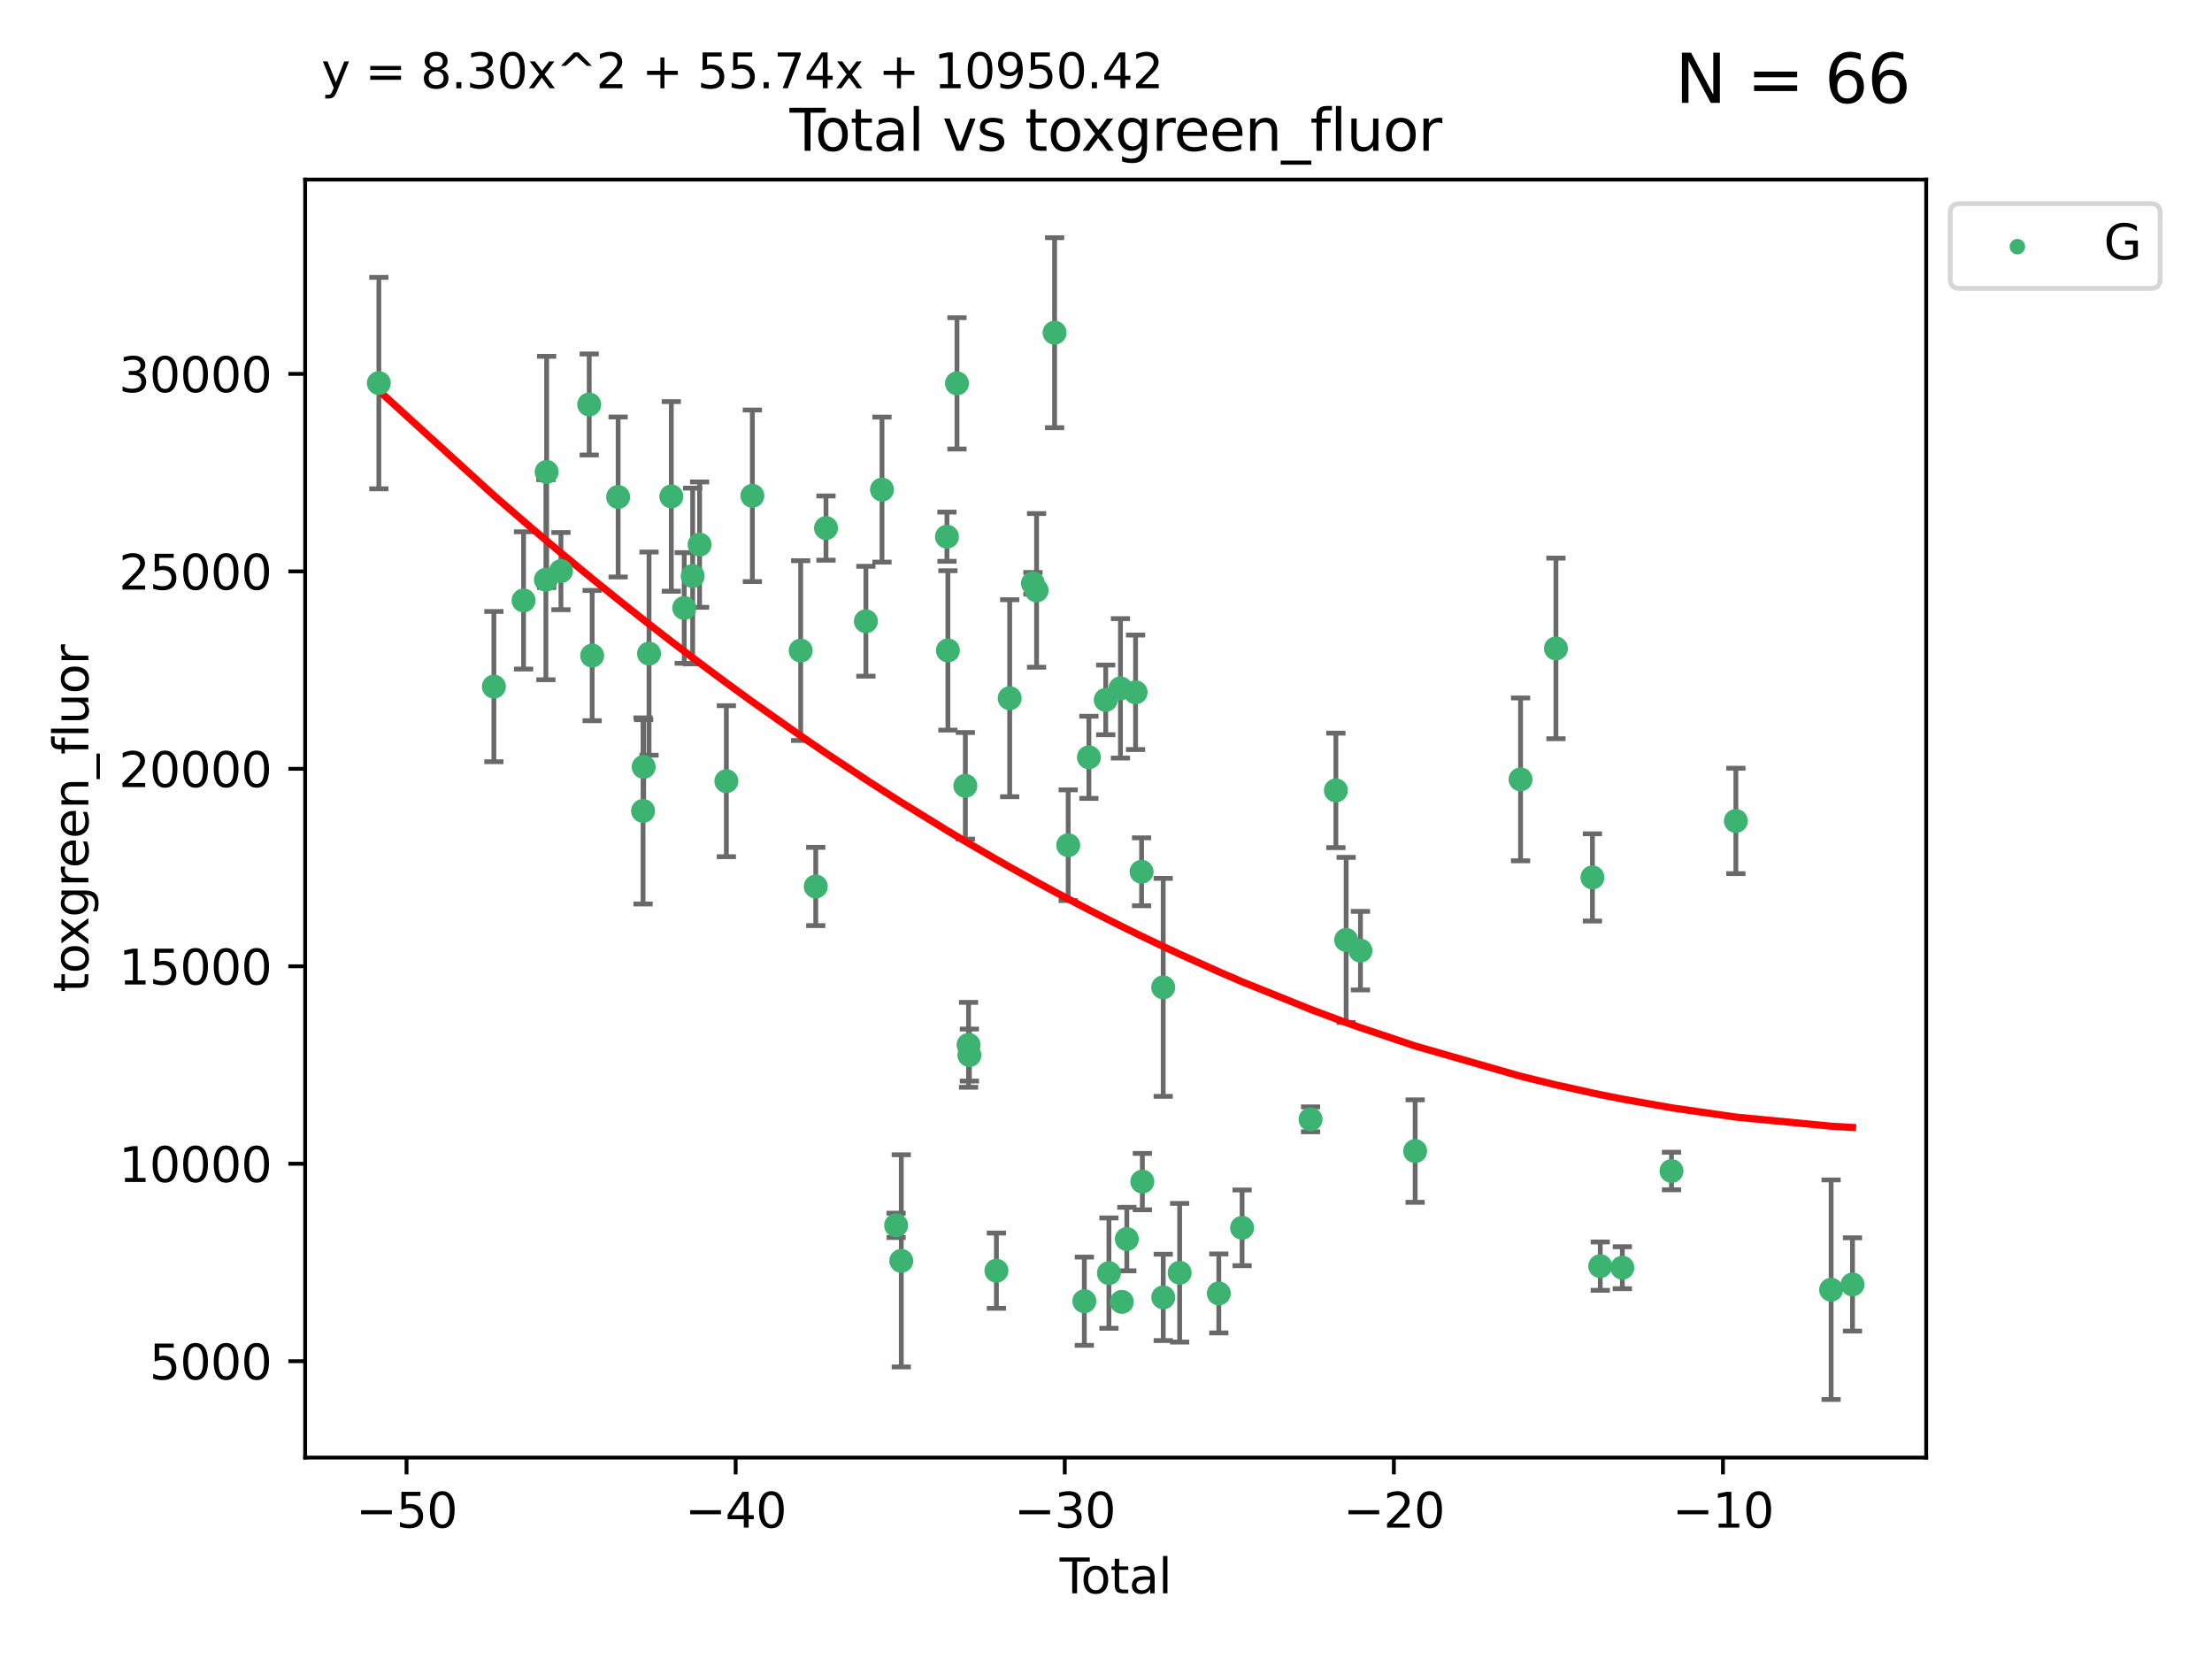 <?xml version="1.0" encoding="utf-8" standalone="no"?>
<!DOCTYPE svg PUBLIC "-//W3C//DTD SVG 1.1//EN"
  "http://www.w3.org/Graphics/SVG/1.1/DTD/svg11.dtd">
<svg xmlns:xlink="http://www.w3.org/1999/xlink" width="460.8pt" height="345.6pt" viewBox="0 0 460.8 345.6" xmlns="http://www.w3.org/2000/svg" version="1.1">
 <defs>
  <style type="text/css">*{stroke-linejoin: round; stroke-linecap: butt}</style>
 </defs>
 <g id="figure_1">
  <g id="patch_1">
   <path d="M 0 345.6 
L 460.8 345.6 
L 460.8 0 
L 0 0 
z
" style="fill: #ffffff"/>
  </g>
  <g id="axes_1">
   <g id="patch_2">
    <path d="M 63.571 303.64 
L 401.26 303.64 
L 401.26 37.411 
L 63.571 37.411 
z
" style="fill: #ffffff"/>
   </g>
   <g id="PathCollection_1">
    <defs>
     <path id="mdf7392c523" d="M 0 1.118 
C 0.297 1.118 0.581 1 0.791 0.791 
C 1 0.581 1.118 0.297 1.118 0 
C 1.118 -0.297 1 -0.581 0.791 -0.791 
C 0.581 -1 0.297 -1.118 0 -1.118 
C -0.297 -1.118 -0.581 -1 -0.791 -0.791 
C -1 -0.581 -1.118 -0.297 -1.118 0 
C -1.118 0.297 -1 0.581 -0.791 0.791 
C -0.581 1 -0.297 1.118 0 1.118 
z
" style="stroke: #3cb371"/>
    </defs>
    <g clip-path="url(#ped80995a66)">
     <use xlink:href="#mdf7392c523" x="78.921" y="79.805" style="fill: #3cb371; stroke: #3cb371"/>
     <use xlink:href="#mdf7392c523" x="102.885" y="143.032" style="fill: #3cb371; stroke: #3cb371"/>
     <use xlink:href="#mdf7392c523" x="109.069" y="125.08" style="fill: #3cb371; stroke: #3cb371"/>
     <use xlink:href="#mdf7392c523" x="113.72" y="120.767" style="fill: #3cb371; stroke: #3cb371"/>
     <use xlink:href="#mdf7392c523" x="113.877" y="98.308" style="fill: #3cb371; stroke: #3cb371"/>
     <use xlink:href="#mdf7392c523" x="116.857" y="118.969" style="fill: #3cb371; stroke: #3cb371"/>
     <use xlink:href="#mdf7392c523" x="122.744" y="84.262" style="fill: #3cb371; stroke: #3cb371"/>
     <use xlink:href="#mdf7392c523" x="123.358" y="136.57" style="fill: #3cb371; stroke: #3cb371"/>
     <use xlink:href="#mdf7392c523" x="128.77" y="103.531" style="fill: #3cb371; stroke: #3cb371"/>
     <use xlink:href="#mdf7392c523" x="133.962" y="168.926" style="fill: #3cb371; stroke: #3cb371"/>
     <use xlink:href="#mdf7392c523" x="134.089" y="159.762" style="fill: #3cb371; stroke: #3cb371"/>
     <use xlink:href="#mdf7392c523" x="135.207" y="136.157" style="fill: #3cb371; stroke: #3cb371"/>
     <use xlink:href="#mdf7392c523" x="139.85" y="103.412" style="fill: #3cb371; stroke: #3cb371"/>
     <use xlink:href="#mdf7392c523" x="142.537" y="126.648" style="fill: #3cb371; stroke: #3cb371"/>
     <use xlink:href="#mdf7392c523" x="144.296" y="119.992" style="fill: #3cb371; stroke: #3cb371"/>
     <use xlink:href="#mdf7392c523" x="145.738" y="113.457" style="fill: #3cb371; stroke: #3cb371"/>
     <use xlink:href="#mdf7392c523" x="151.315" y="162.736" style="fill: #3cb371; stroke: #3cb371"/>
     <use xlink:href="#mdf7392c523" x="156.73" y="103.283" style="fill: #3cb371; stroke: #3cb371"/>
     <use xlink:href="#mdf7392c523" x="166.795" y="135.526" style="fill: #3cb371; stroke: #3cb371"/>
     <use xlink:href="#mdf7392c523" x="169.937" y="184.671" style="fill: #3cb371; stroke: #3cb371"/>
     <use xlink:href="#mdf7392c523" x="172.07" y="110.008" style="fill: #3cb371; stroke: #3cb371"/>
     <use xlink:href="#mdf7392c523" x="180.381" y="129.417" style="fill: #3cb371; stroke: #3cb371"/>
     <use xlink:href="#mdf7392c523" x="183.735" y="101.992" style="fill: #3cb371; stroke: #3cb371"/>
     <use xlink:href="#mdf7392c523" x="186.675" y="255.258" style="fill: #3cb371; stroke: #3cb371"/>
     <use xlink:href="#mdf7392c523" x="187.753" y="262.657" style="fill: #3cb371; stroke: #3cb371"/>
     <use xlink:href="#mdf7392c523" x="197.268" y="111.804" style="fill: #3cb371; stroke: #3cb371"/>
     <use xlink:href="#mdf7392c523" x="197.466" y="135.494" style="fill: #3cb371; stroke: #3cb371"/>
     <use xlink:href="#mdf7392c523" x="199.357" y="79.856" style="fill: #3cb371; stroke: #3cb371"/>
     <use xlink:href="#mdf7392c523" x="201.101" y="163.701" style="fill: #3cb371; stroke: #3cb371"/>
     <use xlink:href="#mdf7392c523" x="201.768" y="217.66" style="fill: #3cb371; stroke: #3cb371"/>
     <use xlink:href="#mdf7392c523" x="201.94" y="219.788" style="fill: #3cb371; stroke: #3cb371"/>
     <use xlink:href="#mdf7392c523" x="207.568" y="264.706" style="fill: #3cb371; stroke: #3cb371"/>
     <use xlink:href="#mdf7392c523" x="210.335" y="145.454" style="fill: #3cb371; stroke: #3cb371"/>
     <use xlink:href="#mdf7392c523" x="215.183" y="121.513" style="fill: #3cb371; stroke: #3cb371"/>
     <use xlink:href="#mdf7392c523" x="215.938" y="122.99" style="fill: #3cb371; stroke: #3cb371"/>
     <use xlink:href="#mdf7392c523" x="219.693" y="69.307" style="fill: #3cb371; stroke: #3cb371"/>
     <use xlink:href="#mdf7392c523" x="222.525" y="176.072" style="fill: #3cb371; stroke: #3cb371"/>
     <use xlink:href="#mdf7392c523" x="225.889" y="271.066" style="fill: #3cb371; stroke: #3cb371"/>
     <use xlink:href="#mdf7392c523" x="226.838" y="157.761" style="fill: #3cb371; stroke: #3cb371"/>
     <use xlink:href="#mdf7392c523" x="230.343" y="145.801" style="fill: #3cb371; stroke: #3cb371"/>
     <use xlink:href="#mdf7392c523" x="231.01" y="265.213" style="fill: #3cb371; stroke: #3cb371"/>
     <use xlink:href="#mdf7392c523" x="233.412" y="143.4" style="fill: #3cb371; stroke: #3cb371"/>
     <use xlink:href="#mdf7392c523" x="233.692" y="271.2" style="fill: #3cb371; stroke: #3cb371"/>
     <use xlink:href="#mdf7392c523" x="234.739" y="258.117" style="fill: #3cb371; stroke: #3cb371"/>
     <use xlink:href="#mdf7392c523" x="236.561" y="144.217" style="fill: #3cb371; stroke: #3cb371"/>
     <use xlink:href="#mdf7392c523" x="237.813" y="181.606" style="fill: #3cb371; stroke: #3cb371"/>
     <use xlink:href="#mdf7392c523" x="237.972" y="246.146" style="fill: #3cb371; stroke: #3cb371"/>
     <use xlink:href="#mdf7392c523" x="242.317" y="205.687" style="fill: #3cb371; stroke: #3cb371"/>
     <use xlink:href="#mdf7392c523" x="242.327" y="270.27" style="fill: #3cb371; stroke: #3cb371"/>
     <use xlink:href="#mdf7392c523" x="245.743" y="265.137" style="fill: #3cb371; stroke: #3cb371"/>
     <use xlink:href="#mdf7392c523" x="253.901" y="269.444" style="fill: #3cb371; stroke: #3cb371"/>
     <use xlink:href="#mdf7392c523" x="258.75" y="255.776" style="fill: #3cb371; stroke: #3cb371"/>
     <use xlink:href="#mdf7392c523" x="273.016" y="233.178" style="fill: #3cb371; stroke: #3cb371"/>
     <use xlink:href="#mdf7392c523" x="278.29" y="164.653" style="fill: #3cb371; stroke: #3cb371"/>
     <use xlink:href="#mdf7392c523" x="280.428" y="195.808" style="fill: #3cb371; stroke: #3cb371"/>
     <use xlink:href="#mdf7392c523" x="283.409" y="198.037" style="fill: #3cb371; stroke: #3cb371"/>
     <use xlink:href="#mdf7392c523" x="294.803" y="239.791" style="fill: #3cb371; stroke: #3cb371"/>
     <use xlink:href="#mdf7392c523" x="316.761" y="162.358" style="fill: #3cb371; stroke: #3cb371"/>
     <use xlink:href="#mdf7392c523" x="324.129" y="135.079" style="fill: #3cb371; stroke: #3cb371"/>
     <use xlink:href="#mdf7392c523" x="331.732" y="182.779" style="fill: #3cb371; stroke: #3cb371"/>
     <use xlink:href="#mdf7392c523" x="333.361" y="263.762" style="fill: #3cb371; stroke: #3cb371"/>
     <use xlink:href="#mdf7392c523" x="337.966" y="264.091" style="fill: #3cb371; stroke: #3cb371"/>
     <use xlink:href="#mdf7392c523" x="348.204" y="243.94" style="fill: #3cb371; stroke: #3cb371"/>
     <use xlink:href="#mdf7392c523" x="361.613" y="171.015" style="fill: #3cb371; stroke: #3cb371"/>
     <use xlink:href="#mdf7392c523" x="381.453" y="268.671" style="fill: #3cb371; stroke: #3cb371"/>
     <use xlink:href="#mdf7392c523" x="385.911" y="267.575" style="fill: #3cb371; stroke: #3cb371"/>
    </g>
   </g>
   <g id="matplotlib.axis_1">
    <g id="xtick_1">
     <g id="line2d_1">
      <defs>
       <path id="mea039abd98" d="M 0 0 
L 0 3.5 
" style="stroke: #000000; stroke-width: 0.8"/>
      </defs>
      <g>
       <use xlink:href="#mea039abd98" x="84.691" y="303.64" style="stroke: #000000; stroke-width: 0.8"/>
      </g>
     </g>
     <g id="text_1">
      <!-- −50 -->
      <g transform="translate(74.138 318.238)scale(0.1 -0.1)">
       <defs>
        <path id="DejaVuSans-2212" d="M 678 2272 
L 4684 2272 
L 4684 1741 
L 678 1741 
L 678 2272 
z
" transform="scale(0.016)"/>
        <path id="DejaVuSans-35" d="M 691 4666 
L 3169 4666 
L 3169 4134 
L 1269 4134 
L 1269 2991 
Q 1406 3038 1543 3061 
Q 1681 3084 1819 3084 
Q 2600 3084 3056 2656 
Q 3513 2228 3513 1497 
Q 3513 744 3044 326 
Q 2575 -91 1722 -91 
Q 1428 -91 1123 -41 
Q 819 9 494 109 
L 494 744 
Q 775 591 1075 516 
Q 1375 441 1709 441 
Q 2250 441 2565 725 
Q 2881 1009 2881 1497 
Q 2881 1984 2565 2268 
Q 2250 2553 1709 2553 
Q 1456 2553 1204 2497 
Q 953 2441 691 2322 
L 691 4666 
z
" transform="scale(0.016)"/>
        <path id="DejaVuSans-30" d="M 2034 4250 
Q 1547 4250 1301 3770 
Q 1056 3291 1056 2328 
Q 1056 1369 1301 889 
Q 1547 409 2034 409 
Q 2525 409 2770 889 
Q 3016 1369 3016 2328 
Q 3016 3291 2770 3770 
Q 2525 4250 2034 4250 
z
M 2034 4750 
Q 2819 4750 3233 4129 
Q 3647 3509 3647 2328 
Q 3647 1150 3233 529 
Q 2819 -91 2034 -91 
Q 1250 -91 836 529 
Q 422 1150 422 2328 
Q 422 3509 836 4129 
Q 1250 4750 2034 4750 
z
" transform="scale(0.016)"/>
       </defs>
       <use xlink:href="#DejaVuSans-2212"/>
       <use xlink:href="#DejaVuSans-35" x="83.789"/>
       <use xlink:href="#DejaVuSans-30" x="147.412"/>
      </g>
     </g>
    </g>
    <g id="xtick_2">
     <g id="line2d_2">
      <g>
       <use xlink:href="#mea039abd98" x="153.249" y="303.64" style="stroke: #000000; stroke-width: 0.8"/>
      </g>
     </g>
     <g id="text_2">
      <!-- −40 -->
      <g transform="translate(142.697 318.238)scale(0.1 -0.1)">
       <defs>
        <path id="DejaVuSans-34" d="M 2419 4116 
L 825 1625 
L 2419 1625 
L 2419 4116 
z
M 2253 4666 
L 3047 4666 
L 3047 1625 
L 3713 1625 
L 3713 1100 
L 3047 1100 
L 3047 0 
L 2419 0 
L 2419 1100 
L 313 1100 
L 313 1709 
L 2253 4666 
z
" transform="scale(0.016)"/>
       </defs>
       <use xlink:href="#DejaVuSans-2212"/>
       <use xlink:href="#DejaVuSans-34" x="83.789"/>
       <use xlink:href="#DejaVuSans-30" x="147.412"/>
      </g>
     </g>
    </g>
    <g id="xtick_3">
     <g id="line2d_3">
      <g>
       <use xlink:href="#mea039abd98" x="221.808" y="303.64" style="stroke: #000000; stroke-width: 0.8"/>
      </g>
     </g>
     <g id="text_3">
      <!-- −30 -->
      <g transform="translate(211.256 318.238)scale(0.1 -0.1)">
       <defs>
        <path id="DejaVuSans-33" d="M 2597 2516 
Q 3050 2419 3304 2112 
Q 3559 1806 3559 1356 
Q 3559 666 3084 287 
Q 2609 -91 1734 -91 
Q 1441 -91 1130 -33 
Q 819 25 488 141 
L 488 750 
Q 750 597 1062 519 
Q 1375 441 1716 441 
Q 2309 441 2620 675 
Q 2931 909 2931 1356 
Q 2931 1769 2642 2001 
Q 2353 2234 1838 2234 
L 1294 2234 
L 1294 2753 
L 1863 2753 
Q 2328 2753 2575 2939 
Q 2822 3125 2822 3475 
Q 2822 3834 2567 4026 
Q 2313 4219 1838 4219 
Q 1578 4219 1281 4162 
Q 984 4106 628 3988 
L 628 4550 
Q 988 4650 1302 4700 
Q 1616 4750 1894 4750 
Q 2613 4750 3031 4423 
Q 3450 4097 3450 3541 
Q 3450 3153 3228 2886 
Q 3006 2619 2597 2516 
z
" transform="scale(0.016)"/>
       </defs>
       <use xlink:href="#DejaVuSans-2212"/>
       <use xlink:href="#DejaVuSans-33" x="83.789"/>
       <use xlink:href="#DejaVuSans-30" x="147.412"/>
      </g>
     </g>
    </g>
    <g id="xtick_4">
     <g id="line2d_4">
      <g>
       <use xlink:href="#mea039abd98" x="290.367" y="303.64" style="stroke: #000000; stroke-width: 0.8"/>
      </g>
     </g>
     <g id="text_4">
      <!-- −20 -->
      <g transform="translate(279.815 318.238)scale(0.1 -0.1)">
       <defs>
        <path id="DejaVuSans-32" d="M 1228 531 
L 3431 531 
L 3431 0 
L 469 0 
L 469 531 
Q 828 903 1448 1529 
Q 2069 2156 2228 2338 
Q 2531 2678 2651 2914 
Q 2772 3150 2772 3378 
Q 2772 3750 2511 3984 
Q 2250 4219 1831 4219 
Q 1534 4219 1204 4116 
Q 875 4013 500 3803 
L 500 4441 
Q 881 4594 1212 4672 
Q 1544 4750 1819 4750 
Q 2544 4750 2975 4387 
Q 3406 4025 3406 3419 
Q 3406 3131 3298 2873 
Q 3191 2616 2906 2266 
Q 2828 2175 2409 1742 
Q 1991 1309 1228 531 
z
" transform="scale(0.016)"/>
       </defs>
       <use xlink:href="#DejaVuSans-2212"/>
       <use xlink:href="#DejaVuSans-32" x="83.789"/>
       <use xlink:href="#DejaVuSans-30" x="147.412"/>
      </g>
     </g>
    </g>
    <g id="xtick_5">
     <g id="line2d_5">
      <g>
       <use xlink:href="#mea039abd98" x="358.926" y="303.64" style="stroke: #000000; stroke-width: 0.8"/>
      </g>
     </g>
     <g id="text_5">
      <!-- −10 -->
      <g transform="translate(348.373 318.238)scale(0.1 -0.1)">
       <defs>
        <path id="DejaVuSans-31" d="M 794 531 
L 1825 531 
L 1825 4091 
L 703 3866 
L 703 4441 
L 1819 4666 
L 2450 4666 
L 2450 531 
L 3481 531 
L 3481 0 
L 794 0 
L 794 531 
z
" transform="scale(0.016)"/>
       </defs>
       <use xlink:href="#DejaVuSans-2212"/>
       <use xlink:href="#DejaVuSans-31" x="83.789"/>
       <use xlink:href="#DejaVuSans-30" x="147.412"/>
      </g>
     </g>
    </g>
    <g id="text_6">
     <!-- Total -->
     <g transform="translate(220.739 331.917)scale(0.1 -0.1)">
      <defs>
       <path id="DejaVuSans-54" d="M -19 4666 
L 3928 4666 
L 3928 4134 
L 2272 4134 
L 2272 0 
L 1638 0 
L 1638 4134 
L -19 4134 
L -19 4666 
z
" transform="scale(0.016)"/>
       <path id="DejaVuSans-6f" d="M 1959 3097 
Q 1497 3097 1228 2736 
Q 959 2375 959 1747 
Q 959 1119 1226 758 
Q 1494 397 1959 397 
Q 2419 397 2687 759 
Q 2956 1122 2956 1747 
Q 2956 2369 2687 2733 
Q 2419 3097 1959 3097 
z
M 1959 3584 
Q 2709 3584 3137 3096 
Q 3566 2609 3566 1747 
Q 3566 888 3137 398 
Q 2709 -91 1959 -91 
Q 1206 -91 779 398 
Q 353 888 353 1747 
Q 353 2609 779 3096 
Q 1206 3584 1959 3584 
z
" transform="scale(0.016)"/>
       <path id="DejaVuSans-74" d="M 1172 4494 
L 1172 3500 
L 2356 3500 
L 2356 3053 
L 1172 3053 
L 1172 1153 
Q 1172 725 1289 603 
Q 1406 481 1766 481 
L 2356 481 
L 2356 0 
L 1766 0 
Q 1100 0 847 248 
Q 594 497 594 1153 
L 594 3053 
L 172 3053 
L 172 3500 
L 594 3500 
L 594 4494 
L 1172 4494 
z
" transform="scale(0.016)"/>
       <path id="DejaVuSans-61" d="M 2194 1759 
Q 1497 1759 1228 1600 
Q 959 1441 959 1056 
Q 959 750 1161 570 
Q 1363 391 1709 391 
Q 2188 391 2477 730 
Q 2766 1069 2766 1631 
L 2766 1759 
L 2194 1759 
z
M 3341 1997 
L 3341 0 
L 2766 0 
L 2766 531 
Q 2569 213 2275 61 
Q 1981 -91 1556 -91 
Q 1019 -91 701 211 
Q 384 513 384 1019 
Q 384 1609 779 1909 
Q 1175 2209 1959 2209 
L 2766 2209 
L 2766 2266 
Q 2766 2663 2505 2880 
Q 2244 3097 1772 3097 
Q 1472 3097 1187 3025 
Q 903 2953 641 2809 
L 641 3341 
Q 956 3463 1253 3523 
Q 1550 3584 1831 3584 
Q 2591 3584 2966 3190 
Q 3341 2797 3341 1997 
z
" transform="scale(0.016)"/>
       <path id="DejaVuSans-6c" d="M 603 4863 
L 1178 4863 
L 1178 0 
L 603 0 
L 603 4863 
z
" transform="scale(0.016)"/>
      </defs>
      <use xlink:href="#DejaVuSans-54"/>
      <use xlink:href="#DejaVuSans-6f" x="44.084"/>
      <use xlink:href="#DejaVuSans-74" x="105.266"/>
      <use xlink:href="#DejaVuSans-61" x="144.475"/>
      <use xlink:href="#DejaVuSans-6c" x="205.754"/>
     </g>
    </g>
   </g>
   <g id="matplotlib.axis_2">
    <g id="ytick_1">
     <g id="line2d_6">
      <defs>
       <path id="mccd8b55ee5" d="M 0 0 
L -3.5 0 
" style="stroke: #000000; stroke-width: 0.8"/>
      </defs>
      <g>
       <use xlink:href="#mccd8b55ee5" x="63.571" y="283.564" style="stroke: #000000; stroke-width: 0.8"/>
      </g>
     </g>
     <g id="text_7">
      <!-- 5000 -->
      <g transform="translate(31.121 287.363)scale(0.1 -0.1)">
       <use xlink:href="#DejaVuSans-35"/>
       <use xlink:href="#DejaVuSans-30" x="63.623"/>
       <use xlink:href="#DejaVuSans-30" x="127.246"/>
       <use xlink:href="#DejaVuSans-30" x="190.869"/>
      </g>
     </g>
    </g>
    <g id="ytick_2">
     <g id="line2d_7">
      <g>
       <use xlink:href="#mccd8b55ee5" x="63.571" y="242.429" style="stroke: #000000; stroke-width: 0.8"/>
      </g>
     </g>
     <g id="text_8">
      <!-- 10000 -->
      <g transform="translate(24.759 246.228)scale(0.1 -0.1)">
       <use xlink:href="#DejaVuSans-31"/>
       <use xlink:href="#DejaVuSans-30" x="63.623"/>
       <use xlink:href="#DejaVuSans-30" x="127.246"/>
       <use xlink:href="#DejaVuSans-30" x="190.869"/>
       <use xlink:href="#DejaVuSans-30" x="254.492"/>
      </g>
     </g>
    </g>
    <g id="ytick_3">
     <g id="line2d_8">
      <g>
       <use xlink:href="#mccd8b55ee5" x="63.571" y="201.293" style="stroke: #000000; stroke-width: 0.8"/>
      </g>
     </g>
     <g id="text_9">
      <!-- 15000 -->
      <g transform="translate(24.759 205.093)scale(0.1 -0.1)">
       <use xlink:href="#DejaVuSans-31"/>
       <use xlink:href="#DejaVuSans-35" x="63.623"/>
       <use xlink:href="#DejaVuSans-30" x="127.246"/>
       <use xlink:href="#DejaVuSans-30" x="190.869"/>
       <use xlink:href="#DejaVuSans-30" x="254.492"/>
      </g>
     </g>
    </g>
    <g id="ytick_4">
     <g id="line2d_9">
      <g>
       <use xlink:href="#mccd8b55ee5" x="63.571" y="160.158" style="stroke: #000000; stroke-width: 0.8"/>
      </g>
     </g>
     <g id="text_10">
      <!-- 20000 -->
      <g transform="translate(24.759 163.957)scale(0.1 -0.1)">
       <use xlink:href="#DejaVuSans-32"/>
       <use xlink:href="#DejaVuSans-30" x="63.623"/>
       <use xlink:href="#DejaVuSans-30" x="127.246"/>
       <use xlink:href="#DejaVuSans-30" x="190.869"/>
       <use xlink:href="#DejaVuSans-30" x="254.492"/>
      </g>
     </g>
    </g>
    <g id="ytick_5">
     <g id="line2d_10">
      <g>
       <use xlink:href="#mccd8b55ee5" x="63.571" y="119.023" style="stroke: #000000; stroke-width: 0.8"/>
      </g>
     </g>
     <g id="text_11">
      <!-- 25000 -->
      <g transform="translate(24.759 122.822)scale(0.1 -0.1)">
       <use xlink:href="#DejaVuSans-32"/>
       <use xlink:href="#DejaVuSans-35" x="63.623"/>
       <use xlink:href="#DejaVuSans-30" x="127.246"/>
       <use xlink:href="#DejaVuSans-30" x="190.869"/>
       <use xlink:href="#DejaVuSans-30" x="254.492"/>
      </g>
     </g>
    </g>
    <g id="ytick_6">
     <g id="line2d_11">
      <g>
       <use xlink:href="#mccd8b55ee5" x="63.571" y="77.887" style="stroke: #000000; stroke-width: 0.8"/>
      </g>
     </g>
     <g id="text_12">
      <!-- 30000 -->
      <g transform="translate(24.759 81.687)scale(0.1 -0.1)">
       <use xlink:href="#DejaVuSans-33"/>
       <use xlink:href="#DejaVuSans-30" x="63.623"/>
       <use xlink:href="#DejaVuSans-30" x="127.246"/>
       <use xlink:href="#DejaVuSans-30" x="190.869"/>
       <use xlink:href="#DejaVuSans-30" x="254.492"/>
      </g>
     </g>
    </g>
    <g id="text_13">
     <!-- toxgreen_fluor -->
     <g transform="translate(18.401 206.72)rotate(-90)scale(0.1 -0.1)">
      <defs>
       <path id="DejaVuSans-78" d="M 3513 3500 
L 2247 1797 
L 3578 0 
L 2900 0 
L 1881 1375 
L 863 0 
L 184 0 
L 1544 1831 
L 300 3500 
L 978 3500 
L 1906 2253 
L 2834 3500 
L 3513 3500 
z
" transform="scale(0.016)"/>
       <path id="DejaVuSans-67" d="M 2906 1791 
Q 2906 2416 2648 2759 
Q 2391 3103 1925 3103 
Q 1463 3103 1205 2759 
Q 947 2416 947 1791 
Q 947 1169 1205 825 
Q 1463 481 1925 481 
Q 2391 481 2648 825 
Q 2906 1169 2906 1791 
z
M 3481 434 
Q 3481 -459 3084 -895 
Q 2688 -1331 1869 -1331 
Q 1566 -1331 1297 -1286 
Q 1028 -1241 775 -1147 
L 775 -588 
Q 1028 -725 1275 -790 
Q 1522 -856 1778 -856 
Q 2344 -856 2625 -561 
Q 2906 -266 2906 331 
L 2906 616 
Q 2728 306 2450 153 
Q 2172 0 1784 0 
Q 1141 0 747 490 
Q 353 981 353 1791 
Q 353 2603 747 3093 
Q 1141 3584 1784 3584 
Q 2172 3584 2450 3431 
Q 2728 3278 2906 2969 
L 2906 3500 
L 3481 3500 
L 3481 434 
z
" transform="scale(0.016)"/>
       <path id="DejaVuSans-72" d="M 2631 2963 
Q 2534 3019 2420 3045 
Q 2306 3072 2169 3072 
Q 1681 3072 1420 2755 
Q 1159 2438 1159 1844 
L 1159 0 
L 581 0 
L 581 3500 
L 1159 3500 
L 1159 2956 
Q 1341 3275 1631 3429 
Q 1922 3584 2338 3584 
Q 2397 3584 2469 3576 
Q 2541 3569 2628 3553 
L 2631 2963 
z
" transform="scale(0.016)"/>
       <path id="DejaVuSans-65" d="M 3597 1894 
L 3597 1613 
L 953 1613 
Q 991 1019 1311 708 
Q 1631 397 2203 397 
Q 2534 397 2845 478 
Q 3156 559 3463 722 
L 3463 178 
Q 3153 47 2828 -22 
Q 2503 -91 2169 -91 
Q 1331 -91 842 396 
Q 353 884 353 1716 
Q 353 2575 817 3079 
Q 1281 3584 2069 3584 
Q 2775 3584 3186 3129 
Q 3597 2675 3597 1894 
z
M 3022 2063 
Q 3016 2534 2758 2815 
Q 2500 3097 2075 3097 
Q 1594 3097 1305 2825 
Q 1016 2553 972 2059 
L 3022 2063 
z
" transform="scale(0.016)"/>
       <path id="DejaVuSans-6e" d="M 3513 2113 
L 3513 0 
L 2938 0 
L 2938 2094 
Q 2938 2591 2744 2837 
Q 2550 3084 2163 3084 
Q 1697 3084 1428 2787 
Q 1159 2491 1159 1978 
L 1159 0 
L 581 0 
L 581 3500 
L 1159 3500 
L 1159 2956 
Q 1366 3272 1645 3428 
Q 1925 3584 2291 3584 
Q 2894 3584 3203 3211 
Q 3513 2838 3513 2113 
z
" transform="scale(0.016)"/>
       <path id="DejaVuSans-5f" d="M 3263 -1063 
L 3263 -1509 
L -63 -1509 
L -63 -1063 
L 3263 -1063 
z
" transform="scale(0.016)"/>
       <path id="DejaVuSans-66" d="M 2375 4863 
L 2375 4384 
L 1825 4384 
Q 1516 4384 1395 4259 
Q 1275 4134 1275 3809 
L 1275 3500 
L 2222 3500 
L 2222 3053 
L 1275 3053 
L 1275 0 
L 697 0 
L 697 3053 
L 147 3053 
L 147 3500 
L 697 3500 
L 697 3744 
Q 697 4328 969 4595 
Q 1241 4863 1831 4863 
L 2375 4863 
z
" transform="scale(0.016)"/>
       <path id="DejaVuSans-75" d="M 544 1381 
L 544 3500 
L 1119 3500 
L 1119 1403 
Q 1119 906 1312 657 
Q 1506 409 1894 409 
Q 2359 409 2629 706 
Q 2900 1003 2900 1516 
L 2900 3500 
L 3475 3500 
L 3475 0 
L 2900 0 
L 2900 538 
Q 2691 219 2414 64 
Q 2138 -91 1772 -91 
Q 1169 -91 856 284 
Q 544 659 544 1381 
z
M 1991 3584 
L 1991 3584 
z
" transform="scale(0.016)"/>
      </defs>
      <use xlink:href="#DejaVuSans-74"/>
      <use xlink:href="#DejaVuSans-6f" x="39.209"/>
      <use xlink:href="#DejaVuSans-78" x="97.266"/>
      <use xlink:href="#DejaVuSans-67" x="156.445"/>
      <use xlink:href="#DejaVuSans-72" x="219.922"/>
      <use xlink:href="#DejaVuSans-65" x="258.785"/>
      <use xlink:href="#DejaVuSans-65" x="320.309"/>
      <use xlink:href="#DejaVuSans-6e" x="381.832"/>
      <use xlink:href="#DejaVuSans-5f" x="445.211"/>
      <use xlink:href="#DejaVuSans-66" x="495.211"/>
      <use xlink:href="#DejaVuSans-6c" x="530.416"/>
      <use xlink:href="#DejaVuSans-75" x="558.199"/>
      <use xlink:href="#DejaVuSans-6f" x="621.578"/>
      <use xlink:href="#DejaVuSans-72" x="682.76"/>
     </g>
    </g>
   </g>
   <g id="LineCollection_1">
    <path d="M 78.921 101.829 
L 78.921 57.781 
" clip-path="url(#ped80995a66)" style="fill: none; stroke: #696969"/>
    <path d="M 102.885 158.677 
L 102.885 127.387 
" clip-path="url(#ped80995a66)" style="fill: none; stroke: #696969"/>
    <path d="M 109.069 139.378 
L 109.069 110.781 
" clip-path="url(#ped80995a66)" style="fill: none; stroke: #696969"/>
    <path d="M 113.72 141.601 
L 113.72 99.932 
" clip-path="url(#ped80995a66)" style="fill: none; stroke: #696969"/>
    <path d="M 113.877 122.389 
L 113.877 74.228 
" clip-path="url(#ped80995a66)" style="fill: none; stroke: #696969"/>
    <path d="M 116.857 127.009 
L 116.857 110.929 
" clip-path="url(#ped80995a66)" style="fill: none; stroke: #696969"/>
    <path d="M 122.744 94.783 
L 122.744 73.741 
" clip-path="url(#ped80995a66)" style="fill: none; stroke: #696969"/>
    <path d="M 123.358 150.135 
L 123.358 123.005 
" clip-path="url(#ped80995a66)" style="fill: none; stroke: #696969"/>
    <path d="M 128.77 120.192 
L 128.77 86.869 
" clip-path="url(#ped80995a66)" style="fill: none; stroke: #696969"/>
    <path d="M 133.962 188.312 
L 133.962 149.54 
" clip-path="url(#ped80995a66)" style="fill: none; stroke: #696969"/>
    <path d="M 134.089 169.592 
L 134.089 149.933 
" clip-path="url(#ped80995a66)" style="fill: none; stroke: #696969"/>
    <path d="M 135.207 157.317 
L 135.207 114.996 
" clip-path="url(#ped80995a66)" style="fill: none; stroke: #696969"/>
    <path d="M 139.85 123.161 
L 139.85 83.663 
" clip-path="url(#ped80995a66)" style="fill: none; stroke: #696969"/>
    <path d="M 142.537 138.169 
L 142.537 115.126 
" clip-path="url(#ped80995a66)" style="fill: none; stroke: #696969"/>
    <path d="M 144.296 138.292 
L 144.296 101.693 
" clip-path="url(#ped80995a66)" style="fill: none; stroke: #696969"/>
    <path d="M 145.738 126.513 
L 145.738 100.401 
" clip-path="url(#ped80995a66)" style="fill: none; stroke: #696969"/>
    <path d="M 151.315 178.463 
L 151.315 147.01 
" clip-path="url(#ped80995a66)" style="fill: none; stroke: #696969"/>
    <path d="M 156.73 121.152 
L 156.73 85.414 
" clip-path="url(#ped80995a66)" style="fill: none; stroke: #696969"/>
    <path d="M 166.795 154.253 
L 166.795 116.8 
" clip-path="url(#ped80995a66)" style="fill: none; stroke: #696969"/>
    <path d="M 169.937 192.825 
L 169.937 176.517 
" clip-path="url(#ped80995a66)" style="fill: none; stroke: #696969"/>
    <path d="M 172.07 116.699 
L 172.07 103.317 
" clip-path="url(#ped80995a66)" style="fill: none; stroke: #696969"/>
    <path d="M 180.381 140.862 
L 180.381 117.971 
" clip-path="url(#ped80995a66)" style="fill: none; stroke: #696969"/>
    <path d="M 183.735 117.096 
L 183.735 86.887 
" clip-path="url(#ped80995a66)" style="fill: none; stroke: #696969"/>
    <path d="M 186.675 257.792 
L 186.675 252.724 
" clip-path="url(#ped80995a66)" style="fill: none; stroke: #696969"/>
    <path d="M 187.753 284.758 
L 187.753 240.555 
" clip-path="url(#ped80995a66)" style="fill: none; stroke: #696969"/>
    <path d="M 197.268 116.926 
L 197.268 106.681 
" clip-path="url(#ped80995a66)" style="fill: none; stroke: #696969"/>
    <path d="M 197.466 152.096 
L 197.466 118.892 
" clip-path="url(#ped80995a66)" style="fill: none; stroke: #696969"/>
    <path d="M 199.357 93.538 
L 199.357 66.174 
" clip-path="url(#ped80995a66)" style="fill: none; stroke: #696969"/>
    <path d="M 201.101 174.802 
L 201.101 152.599 
" clip-path="url(#ped80995a66)" style="fill: none; stroke: #696969"/>
    <path d="M 201.768 226.499 
L 201.768 208.82 
" clip-path="url(#ped80995a66)" style="fill: none; stroke: #696969"/>
    <path d="M 201.94 225.205 
L 201.94 214.372 
" clip-path="url(#ped80995a66)" style="fill: none; stroke: #696969"/>
    <path d="M 207.568 272.545 
L 207.568 256.867 
" clip-path="url(#ped80995a66)" style="fill: none; stroke: #696969"/>
    <path d="M 210.335 165.974 
L 210.335 124.934 
" clip-path="url(#ped80995a66)" style="fill: none; stroke: #696969"/>
    <path d="M 215.183 123.77 
L 215.183 119.257 
" clip-path="url(#ped80995a66)" style="fill: none; stroke: #696969"/>
    <path d="M 215.938 138.996 
L 215.938 106.985 
" clip-path="url(#ped80995a66)" style="fill: none; stroke: #696969"/>
    <path d="M 219.693 89.102 
L 219.693 49.513 
" clip-path="url(#ped80995a66)" style="fill: none; stroke: #696969"/>
    <path d="M 222.525 187.602 
L 222.525 164.543 
" clip-path="url(#ped80995a66)" style="fill: none; stroke: #696969"/>
    <path d="M 225.889 280.255 
L 225.889 261.877 
" clip-path="url(#ped80995a66)" style="fill: none; stroke: #696969"/>
    <path d="M 226.838 166.317 
L 226.838 149.206 
" clip-path="url(#ped80995a66)" style="fill: none; stroke: #696969"/>
    <path d="M 230.343 153.06 
L 230.343 138.543 
" clip-path="url(#ped80995a66)" style="fill: none; stroke: #696969"/>
    <path d="M 231.01 276.705 
L 231.01 253.722 
" clip-path="url(#ped80995a66)" style="fill: none; stroke: #696969"/>
    <path d="M 233.412 157.922 
L 233.412 128.878 
" clip-path="url(#ped80995a66)" style="fill: none; stroke: #696969"/>
    <path d="M 233.692 271.899 
L 233.692 270.501 
" clip-path="url(#ped80995a66)" style="fill: none; stroke: #696969"/>
    <path d="M 234.739 264.731 
L 234.739 251.504 
" clip-path="url(#ped80995a66)" style="fill: none; stroke: #696969"/>
    <path d="M 236.561 156.142 
L 236.561 132.293 
" clip-path="url(#ped80995a66)" style="fill: none; stroke: #696969"/>
    <path d="M 237.813 188.683 
L 237.813 174.53 
" clip-path="url(#ped80995a66)" style="fill: none; stroke: #696969"/>
    <path d="M 237.972 252.019 
L 237.972 240.273 
" clip-path="url(#ped80995a66)" style="fill: none; stroke: #696969"/>
    <path d="M 242.317 228.392 
L 242.317 182.982 
" clip-path="url(#ped80995a66)" style="fill: none; stroke: #696969"/>
    <path d="M 242.327 279.266 
L 242.327 261.274 
" clip-path="url(#ped80995a66)" style="fill: none; stroke: #696969"/>
    <path d="M 245.743 279.578 
L 245.743 250.696 
" clip-path="url(#ped80995a66)" style="fill: none; stroke: #696969"/>
    <path d="M 253.901 277.67 
L 253.901 261.219 
" clip-path="url(#ped80995a66)" style="fill: none; stroke: #696969"/>
    <path d="M 258.75 263.662 
L 258.75 247.889 
" clip-path="url(#ped80995a66)" style="fill: none; stroke: #696969"/>
    <path d="M 273.016 235.78 
L 273.016 230.575 
" clip-path="url(#ped80995a66)" style="fill: none; stroke: #696969"/>
    <path d="M 278.29 176.579 
L 278.29 152.728 
" clip-path="url(#ped80995a66)" style="fill: none; stroke: #696969"/>
    <path d="M 280.428 213.01 
L 280.428 178.605 
" clip-path="url(#ped80995a66)" style="fill: none; stroke: #696969"/>
    <path d="M 283.409 206.221 
L 283.409 189.852 
" clip-path="url(#ped80995a66)" style="fill: none; stroke: #696969"/>
    <path d="M 294.803 250.467 
L 294.803 229.116 
" clip-path="url(#ped80995a66)" style="fill: none; stroke: #696969"/>
    <path d="M 316.761 179.318 
L 316.761 145.399 
" clip-path="url(#ped80995a66)" style="fill: none; stroke: #696969"/>
    <path d="M 324.129 153.889 
L 324.129 116.268 
" clip-path="url(#ped80995a66)" style="fill: none; stroke: #696969"/>
    <path d="M 331.732 191.864 
L 331.732 173.695 
" clip-path="url(#ped80995a66)" style="fill: none; stroke: #696969"/>
    <path d="M 333.361 268.797 
L 333.361 258.727 
" clip-path="url(#ped80995a66)" style="fill: none; stroke: #696969"/>
    <path d="M 337.966 268.464 
L 337.966 259.718 
" clip-path="url(#ped80995a66)" style="fill: none; stroke: #696969"/>
    <path d="M 348.204 247.849 
L 348.204 240.031 
" clip-path="url(#ped80995a66)" style="fill: none; stroke: #696969"/>
    <path d="M 361.613 181.994 
L 361.613 160.036 
" clip-path="url(#ped80995a66)" style="fill: none; stroke: #696969"/>
    <path d="M 381.453 291.539 
L 381.453 245.803 
" clip-path="url(#ped80995a66)" style="fill: none; stroke: #696969"/>
    <path d="M 385.911 277.288 
L 385.911 257.861 
" clip-path="url(#ped80995a66)" style="fill: none; stroke: #696969"/>
   </g>
   <g id="line2d_12">
    <defs>
     <path id="m29c5fce625" d="M 2 0 
L -2 -0 
" style="stroke: #696969"/>
    </defs>
    <g clip-path="url(#ped80995a66)">
     <use xlink:href="#m29c5fce625" x="78.921" y="101.829" style="fill: #696969; stroke: #696969"/>
     <use xlink:href="#m29c5fce625" x="102.885" y="158.677" style="fill: #696969; stroke: #696969"/>
     <use xlink:href="#m29c5fce625" x="109.069" y="139.378" style="fill: #696969; stroke: #696969"/>
     <use xlink:href="#m29c5fce625" x="113.72" y="141.601" style="fill: #696969; stroke: #696969"/>
     <use xlink:href="#m29c5fce625" x="113.877" y="122.389" style="fill: #696969; stroke: #696969"/>
     <use xlink:href="#m29c5fce625" x="116.857" y="127.009" style="fill: #696969; stroke: #696969"/>
     <use xlink:href="#m29c5fce625" x="122.744" y="94.783" style="fill: #696969; stroke: #696969"/>
     <use xlink:href="#m29c5fce625" x="123.358" y="150.135" style="fill: #696969; stroke: #696969"/>
     <use xlink:href="#m29c5fce625" x="128.77" y="120.192" style="fill: #696969; stroke: #696969"/>
     <use xlink:href="#m29c5fce625" x="133.962" y="188.312" style="fill: #696969; stroke: #696969"/>
     <use xlink:href="#m29c5fce625" x="134.089" y="169.592" style="fill: #696969; stroke: #696969"/>
     <use xlink:href="#m29c5fce625" x="135.207" y="157.317" style="fill: #696969; stroke: #696969"/>
     <use xlink:href="#m29c5fce625" x="139.85" y="123.161" style="fill: #696969; stroke: #696969"/>
     <use xlink:href="#m29c5fce625" x="142.537" y="138.169" style="fill: #696969; stroke: #696969"/>
     <use xlink:href="#m29c5fce625" x="144.296" y="138.292" style="fill: #696969; stroke: #696969"/>
     <use xlink:href="#m29c5fce625" x="145.738" y="126.513" style="fill: #696969; stroke: #696969"/>
     <use xlink:href="#m29c5fce625" x="151.315" y="178.463" style="fill: #696969; stroke: #696969"/>
     <use xlink:href="#m29c5fce625" x="156.73" y="121.152" style="fill: #696969; stroke: #696969"/>
     <use xlink:href="#m29c5fce625" x="166.795" y="154.253" style="fill: #696969; stroke: #696969"/>
     <use xlink:href="#m29c5fce625" x="169.937" y="192.825" style="fill: #696969; stroke: #696969"/>
     <use xlink:href="#m29c5fce625" x="172.07" y="116.699" style="fill: #696969; stroke: #696969"/>
     <use xlink:href="#m29c5fce625" x="180.381" y="140.862" style="fill: #696969; stroke: #696969"/>
     <use xlink:href="#m29c5fce625" x="183.735" y="117.096" style="fill: #696969; stroke: #696969"/>
     <use xlink:href="#m29c5fce625" x="186.675" y="257.792" style="fill: #696969; stroke: #696969"/>
     <use xlink:href="#m29c5fce625" x="187.753" y="284.758" style="fill: #696969; stroke: #696969"/>
     <use xlink:href="#m29c5fce625" x="197.268" y="116.926" style="fill: #696969; stroke: #696969"/>
     <use xlink:href="#m29c5fce625" x="197.466" y="152.096" style="fill: #696969; stroke: #696969"/>
     <use xlink:href="#m29c5fce625" x="199.357" y="93.538" style="fill: #696969; stroke: #696969"/>
     <use xlink:href="#m29c5fce625" x="201.101" y="174.802" style="fill: #696969; stroke: #696969"/>
     <use xlink:href="#m29c5fce625" x="201.768" y="226.499" style="fill: #696969; stroke: #696969"/>
     <use xlink:href="#m29c5fce625" x="201.94" y="225.205" style="fill: #696969; stroke: #696969"/>
     <use xlink:href="#m29c5fce625" x="207.568" y="272.545" style="fill: #696969; stroke: #696969"/>
     <use xlink:href="#m29c5fce625" x="210.335" y="165.974" style="fill: #696969; stroke: #696969"/>
     <use xlink:href="#m29c5fce625" x="215.183" y="123.77" style="fill: #696969; stroke: #696969"/>
     <use xlink:href="#m29c5fce625" x="215.938" y="138.996" style="fill: #696969; stroke: #696969"/>
     <use xlink:href="#m29c5fce625" x="219.693" y="89.102" style="fill: #696969; stroke: #696969"/>
     <use xlink:href="#m29c5fce625" x="222.525" y="187.602" style="fill: #696969; stroke: #696969"/>
     <use xlink:href="#m29c5fce625" x="225.889" y="280.255" style="fill: #696969; stroke: #696969"/>
     <use xlink:href="#m29c5fce625" x="226.838" y="166.317" style="fill: #696969; stroke: #696969"/>
     <use xlink:href="#m29c5fce625" x="230.343" y="153.06" style="fill: #696969; stroke: #696969"/>
     <use xlink:href="#m29c5fce625" x="231.01" y="276.705" style="fill: #696969; stroke: #696969"/>
     <use xlink:href="#m29c5fce625" x="233.412" y="157.922" style="fill: #696969; stroke: #696969"/>
     <use xlink:href="#m29c5fce625" x="233.692" y="271.899" style="fill: #696969; stroke: #696969"/>
     <use xlink:href="#m29c5fce625" x="234.739" y="264.731" style="fill: #696969; stroke: #696969"/>
     <use xlink:href="#m29c5fce625" x="236.561" y="156.142" style="fill: #696969; stroke: #696969"/>
     <use xlink:href="#m29c5fce625" x="237.813" y="188.683" style="fill: #696969; stroke: #696969"/>
     <use xlink:href="#m29c5fce625" x="237.972" y="252.019" style="fill: #696969; stroke: #696969"/>
     <use xlink:href="#m29c5fce625" x="242.317" y="228.392" style="fill: #696969; stroke: #696969"/>
     <use xlink:href="#m29c5fce625" x="242.327" y="279.266" style="fill: #696969; stroke: #696969"/>
     <use xlink:href="#m29c5fce625" x="245.743" y="279.578" style="fill: #696969; stroke: #696969"/>
     <use xlink:href="#m29c5fce625" x="253.901" y="277.67" style="fill: #696969; stroke: #696969"/>
     <use xlink:href="#m29c5fce625" x="258.75" y="263.662" style="fill: #696969; stroke: #696969"/>
     <use xlink:href="#m29c5fce625" x="273.016" y="235.78" style="fill: #696969; stroke: #696969"/>
     <use xlink:href="#m29c5fce625" x="278.29" y="176.579" style="fill: #696969; stroke: #696969"/>
     <use xlink:href="#m29c5fce625" x="280.428" y="213.01" style="fill: #696969; stroke: #696969"/>
     <use xlink:href="#m29c5fce625" x="283.409" y="206.221" style="fill: #696969; stroke: #696969"/>
     <use xlink:href="#m29c5fce625" x="294.803" y="250.467" style="fill: #696969; stroke: #696969"/>
     <use xlink:href="#m29c5fce625" x="316.761" y="179.318" style="fill: #696969; stroke: #696969"/>
     <use xlink:href="#m29c5fce625" x="324.129" y="153.889" style="fill: #696969; stroke: #696969"/>
     <use xlink:href="#m29c5fce625" x="331.732" y="191.864" style="fill: #696969; stroke: #696969"/>
     <use xlink:href="#m29c5fce625" x="333.361" y="268.797" style="fill: #696969; stroke: #696969"/>
     <use xlink:href="#m29c5fce625" x="337.966" y="268.464" style="fill: #696969; stroke: #696969"/>
     <use xlink:href="#m29c5fce625" x="348.204" y="247.849" style="fill: #696969; stroke: #696969"/>
     <use xlink:href="#m29c5fce625" x="361.613" y="181.994" style="fill: #696969; stroke: #696969"/>
     <use xlink:href="#m29c5fce625" x="381.453" y="291.539" style="fill: #696969; stroke: #696969"/>
     <use xlink:href="#m29c5fce625" x="385.911" y="277.288" style="fill: #696969; stroke: #696969"/>
    </g>
   </g>
   <g id="line2d_13">
    <g clip-path="url(#ped80995a66)">
     <use xlink:href="#m29c5fce625" x="78.921" y="57.781" style="fill: #696969; stroke: #696969"/>
     <use xlink:href="#m29c5fce625" x="102.885" y="127.387" style="fill: #696969; stroke: #696969"/>
     <use xlink:href="#m29c5fce625" x="109.069" y="110.781" style="fill: #696969; stroke: #696969"/>
     <use xlink:href="#m29c5fce625" x="113.72" y="99.932" style="fill: #696969; stroke: #696969"/>
     <use xlink:href="#m29c5fce625" x="113.877" y="74.228" style="fill: #696969; stroke: #696969"/>
     <use xlink:href="#m29c5fce625" x="116.857" y="110.929" style="fill: #696969; stroke: #696969"/>
     <use xlink:href="#m29c5fce625" x="122.744" y="73.741" style="fill: #696969; stroke: #696969"/>
     <use xlink:href="#m29c5fce625" x="123.358" y="123.005" style="fill: #696969; stroke: #696969"/>
     <use xlink:href="#m29c5fce625" x="128.77" y="86.869" style="fill: #696969; stroke: #696969"/>
     <use xlink:href="#m29c5fce625" x="133.962" y="149.54" style="fill: #696969; stroke: #696969"/>
     <use xlink:href="#m29c5fce625" x="134.089" y="149.933" style="fill: #696969; stroke: #696969"/>
     <use xlink:href="#m29c5fce625" x="135.207" y="114.996" style="fill: #696969; stroke: #696969"/>
     <use xlink:href="#m29c5fce625" x="139.85" y="83.663" style="fill: #696969; stroke: #696969"/>
     <use xlink:href="#m29c5fce625" x="142.537" y="115.126" style="fill: #696969; stroke: #696969"/>
     <use xlink:href="#m29c5fce625" x="144.296" y="101.693" style="fill: #696969; stroke: #696969"/>
     <use xlink:href="#m29c5fce625" x="145.738" y="100.401" style="fill: #696969; stroke: #696969"/>
     <use xlink:href="#m29c5fce625" x="151.315" y="147.01" style="fill: #696969; stroke: #696969"/>
     <use xlink:href="#m29c5fce625" x="156.73" y="85.414" style="fill: #696969; stroke: #696969"/>
     <use xlink:href="#m29c5fce625" x="166.795" y="116.8" style="fill: #696969; stroke: #696969"/>
     <use xlink:href="#m29c5fce625" x="169.937" y="176.517" style="fill: #696969; stroke: #696969"/>
     <use xlink:href="#m29c5fce625" x="172.07" y="103.317" style="fill: #696969; stroke: #696969"/>
     <use xlink:href="#m29c5fce625" x="180.381" y="117.971" style="fill: #696969; stroke: #696969"/>
     <use xlink:href="#m29c5fce625" x="183.735" y="86.887" style="fill: #696969; stroke: #696969"/>
     <use xlink:href="#m29c5fce625" x="186.675" y="252.724" style="fill: #696969; stroke: #696969"/>
     <use xlink:href="#m29c5fce625" x="187.753" y="240.555" style="fill: #696969; stroke: #696969"/>
     <use xlink:href="#m29c5fce625" x="197.268" y="106.681" style="fill: #696969; stroke: #696969"/>
     <use xlink:href="#m29c5fce625" x="197.466" y="118.892" style="fill: #696969; stroke: #696969"/>
     <use xlink:href="#m29c5fce625" x="199.357" y="66.174" style="fill: #696969; stroke: #696969"/>
     <use xlink:href="#m29c5fce625" x="201.101" y="152.599" style="fill: #696969; stroke: #696969"/>
     <use xlink:href="#m29c5fce625" x="201.768" y="208.82" style="fill: #696969; stroke: #696969"/>
     <use xlink:href="#m29c5fce625" x="201.94" y="214.372" style="fill: #696969; stroke: #696969"/>
     <use xlink:href="#m29c5fce625" x="207.568" y="256.867" style="fill: #696969; stroke: #696969"/>
     <use xlink:href="#m29c5fce625" x="210.335" y="124.934" style="fill: #696969; stroke: #696969"/>
     <use xlink:href="#m29c5fce625" x="215.183" y="119.257" style="fill: #696969; stroke: #696969"/>
     <use xlink:href="#m29c5fce625" x="215.938" y="106.985" style="fill: #696969; stroke: #696969"/>
     <use xlink:href="#m29c5fce625" x="219.693" y="49.513" style="fill: #696969; stroke: #696969"/>
     <use xlink:href="#m29c5fce625" x="222.525" y="164.543" style="fill: #696969; stroke: #696969"/>
     <use xlink:href="#m29c5fce625" x="225.889" y="261.877" style="fill: #696969; stroke: #696969"/>
     <use xlink:href="#m29c5fce625" x="226.838" y="149.206" style="fill: #696969; stroke: #696969"/>
     <use xlink:href="#m29c5fce625" x="230.343" y="138.543" style="fill: #696969; stroke: #696969"/>
     <use xlink:href="#m29c5fce625" x="231.01" y="253.722" style="fill: #696969; stroke: #696969"/>
     <use xlink:href="#m29c5fce625" x="233.412" y="128.878" style="fill: #696969; stroke: #696969"/>
     <use xlink:href="#m29c5fce625" x="233.692" y="270.501" style="fill: #696969; stroke: #696969"/>
     <use xlink:href="#m29c5fce625" x="234.739" y="251.504" style="fill: #696969; stroke: #696969"/>
     <use xlink:href="#m29c5fce625" x="236.561" y="132.293" style="fill: #696969; stroke: #696969"/>
     <use xlink:href="#m29c5fce625" x="237.813" y="174.53" style="fill: #696969; stroke: #696969"/>
     <use xlink:href="#m29c5fce625" x="237.972" y="240.273" style="fill: #696969; stroke: #696969"/>
     <use xlink:href="#m29c5fce625" x="242.317" y="182.982" style="fill: #696969; stroke: #696969"/>
     <use xlink:href="#m29c5fce625" x="242.327" y="261.274" style="fill: #696969; stroke: #696969"/>
     <use xlink:href="#m29c5fce625" x="245.743" y="250.696" style="fill: #696969; stroke: #696969"/>
     <use xlink:href="#m29c5fce625" x="253.901" y="261.219" style="fill: #696969; stroke: #696969"/>
     <use xlink:href="#m29c5fce625" x="258.75" y="247.889" style="fill: #696969; stroke: #696969"/>
     <use xlink:href="#m29c5fce625" x="273.016" y="230.575" style="fill: #696969; stroke: #696969"/>
     <use xlink:href="#m29c5fce625" x="278.29" y="152.728" style="fill: #696969; stroke: #696969"/>
     <use xlink:href="#m29c5fce625" x="280.428" y="178.605" style="fill: #696969; stroke: #696969"/>
     <use xlink:href="#m29c5fce625" x="283.409" y="189.852" style="fill: #696969; stroke: #696969"/>
     <use xlink:href="#m29c5fce625" x="294.803" y="229.116" style="fill: #696969; stroke: #696969"/>
     <use xlink:href="#m29c5fce625" x="316.761" y="145.399" style="fill: #696969; stroke: #696969"/>
     <use xlink:href="#m29c5fce625" x="324.129" y="116.268" style="fill: #696969; stroke: #696969"/>
     <use xlink:href="#m29c5fce625" x="331.732" y="173.695" style="fill: #696969; stroke: #696969"/>
     <use xlink:href="#m29c5fce625" x="333.361" y="258.727" style="fill: #696969; stroke: #696969"/>
     <use xlink:href="#m29c5fce625" x="337.966" y="259.718" style="fill: #696969; stroke: #696969"/>
     <use xlink:href="#m29c5fce625" x="348.204" y="240.031" style="fill: #696969; stroke: #696969"/>
     <use xlink:href="#m29c5fce625" x="361.613" y="160.036" style="fill: #696969; stroke: #696969"/>
     <use xlink:href="#m29c5fce625" x="381.453" y="245.803" style="fill: #696969; stroke: #696969"/>
     <use xlink:href="#m29c5fce625" x="385.911" y="257.861" style="fill: #696969; stroke: #696969"/>
    </g>
   </g>
   <g id="line2d_14">
    <path d="M 78.921 81.377 
L 102.885 103.215 
L 109.069 108.58 
L 113.72 112.541 
L 113.877 112.674 
L 116.857 115.177 
L 122.744 120.048 
L 123.358 120.55 
L 128.77 124.928 
L 133.962 129.05 
L 134.089 129.149 
L 135.207 130.026 
L 139.85 133.628 
L 142.537 135.684 
L 144.296 137.019 
L 145.738 138.106 
L 151.315 142.254 
L 156.73 146.195 
L 166.795 153.294 
L 169.937 155.451 
L 172.07 156.898 
L 180.381 162.411 
L 183.735 164.579 
L 186.675 166.452 
L 187.753 167.133 
L 197.268 172.994 
L 197.466 173.113 
L 199.357 174.245 
L 201.101 175.281 
L 201.768 175.674 
L 201.94 175.776 
L 207.568 179.042 
L 210.335 180.615 
L 215.183 183.315 
L 215.938 183.73 
L 219.693 185.767 
L 222.525 187.276 
L 225.889 189.038 
L 226.838 189.53 
L 230.343 191.321 
L 231.01 191.658 
L 233.412 192.86 
L 233.692 193 
L 234.739 193.518 
L 236.561 194.411 
L 237.813 195.02 
L 237.972 195.097 
L 242.317 197.172 
L 242.327 197.177 
L 245.743 198.77 
L 253.901 202.436 
L 258.75 204.524 
L 273.016 210.27 
L 278.29 212.244 
L 280.428 213.021 
L 283.409 214.083 
L 294.803 217.903 
L 316.761 224.201 
L 324.129 226 
L 331.732 227.691 
L 333.361 228.032 
L 337.966 228.953 
L 348.204 230.779 
L 361.613 232.71 
L 381.453 234.609 
L 385.911 234.879 
" clip-path="url(#ped80995a66)" style="fill: none; stroke: #ff0000; stroke-width: 1.5; stroke-linecap: square"/>
   </g>
   <g id="line2d_15">
    <defs>
     <path id="m55e3f309d7" d="M 0 2 
C 0.53 2 1.039 1.789 1.414 1.414 
C 1.789 1.039 2 0.53 2 0 
C 2 -0.53 1.789 -1.039 1.414 -1.414 
C 1.039 -1.789 0.53 -2 0 -2 
C -0.53 -2 -1.039 -1.789 -1.414 -1.414 
C -1.789 -1.039 -2 -0.53 -2 0 
C -2 0.53 -1.789 1.039 -1.414 1.414 
C -1.039 1.789 -0.53 2 0 2 
z
" style="stroke: #3cb371"/>
    </defs>
    <g clip-path="url(#ped80995a66)">
     <use xlink:href="#m55e3f309d7" x="78.921" y="79.805" style="fill: #3cb371; stroke: #3cb371"/>
     <use xlink:href="#m55e3f309d7" x="102.885" y="143.032" style="fill: #3cb371; stroke: #3cb371"/>
     <use xlink:href="#m55e3f309d7" x="109.069" y="125.08" style="fill: #3cb371; stroke: #3cb371"/>
     <use xlink:href="#m55e3f309d7" x="113.72" y="120.767" style="fill: #3cb371; stroke: #3cb371"/>
     <use xlink:href="#m55e3f309d7" x="113.877" y="98.308" style="fill: #3cb371; stroke: #3cb371"/>
     <use xlink:href="#m55e3f309d7" x="116.857" y="118.969" style="fill: #3cb371; stroke: #3cb371"/>
     <use xlink:href="#m55e3f309d7" x="122.744" y="84.262" style="fill: #3cb371; stroke: #3cb371"/>
     <use xlink:href="#m55e3f309d7" x="123.358" y="136.57" style="fill: #3cb371; stroke: #3cb371"/>
     <use xlink:href="#m55e3f309d7" x="128.77" y="103.531" style="fill: #3cb371; stroke: #3cb371"/>
     <use xlink:href="#m55e3f309d7" x="133.962" y="168.926" style="fill: #3cb371; stroke: #3cb371"/>
     <use xlink:href="#m55e3f309d7" x="134.089" y="159.762" style="fill: #3cb371; stroke: #3cb371"/>
     <use xlink:href="#m55e3f309d7" x="135.207" y="136.157" style="fill: #3cb371; stroke: #3cb371"/>
     <use xlink:href="#m55e3f309d7" x="139.85" y="103.412" style="fill: #3cb371; stroke: #3cb371"/>
     <use xlink:href="#m55e3f309d7" x="142.537" y="126.648" style="fill: #3cb371; stroke: #3cb371"/>
     <use xlink:href="#m55e3f309d7" x="144.296" y="119.992" style="fill: #3cb371; stroke: #3cb371"/>
     <use xlink:href="#m55e3f309d7" x="145.738" y="113.457" style="fill: #3cb371; stroke: #3cb371"/>
     <use xlink:href="#m55e3f309d7" x="151.315" y="162.736" style="fill: #3cb371; stroke: #3cb371"/>
     <use xlink:href="#m55e3f309d7" x="156.73" y="103.283" style="fill: #3cb371; stroke: #3cb371"/>
     <use xlink:href="#m55e3f309d7" x="166.795" y="135.526" style="fill: #3cb371; stroke: #3cb371"/>
     <use xlink:href="#m55e3f309d7" x="169.937" y="184.671" style="fill: #3cb371; stroke: #3cb371"/>
     <use xlink:href="#m55e3f309d7" x="172.07" y="110.008" style="fill: #3cb371; stroke: #3cb371"/>
     <use xlink:href="#m55e3f309d7" x="180.381" y="129.417" style="fill: #3cb371; stroke: #3cb371"/>
     <use xlink:href="#m55e3f309d7" x="183.735" y="101.992" style="fill: #3cb371; stroke: #3cb371"/>
     <use xlink:href="#m55e3f309d7" x="186.675" y="255.258" style="fill: #3cb371; stroke: #3cb371"/>
     <use xlink:href="#m55e3f309d7" x="187.753" y="262.657" style="fill: #3cb371; stroke: #3cb371"/>
     <use xlink:href="#m55e3f309d7" x="197.268" y="111.804" style="fill: #3cb371; stroke: #3cb371"/>
     <use xlink:href="#m55e3f309d7" x="197.466" y="135.494" style="fill: #3cb371; stroke: #3cb371"/>
     <use xlink:href="#m55e3f309d7" x="199.357" y="79.856" style="fill: #3cb371; stroke: #3cb371"/>
     <use xlink:href="#m55e3f309d7" x="201.101" y="163.701" style="fill: #3cb371; stroke: #3cb371"/>
     <use xlink:href="#m55e3f309d7" x="201.768" y="217.66" style="fill: #3cb371; stroke: #3cb371"/>
     <use xlink:href="#m55e3f309d7" x="201.94" y="219.788" style="fill: #3cb371; stroke: #3cb371"/>
     <use xlink:href="#m55e3f309d7" x="207.568" y="264.706" style="fill: #3cb371; stroke: #3cb371"/>
     <use xlink:href="#m55e3f309d7" x="210.335" y="145.454" style="fill: #3cb371; stroke: #3cb371"/>
     <use xlink:href="#m55e3f309d7" x="215.183" y="121.513" style="fill: #3cb371; stroke: #3cb371"/>
     <use xlink:href="#m55e3f309d7" x="215.938" y="122.99" style="fill: #3cb371; stroke: #3cb371"/>
     <use xlink:href="#m55e3f309d7" x="219.693" y="69.307" style="fill: #3cb371; stroke: #3cb371"/>
     <use xlink:href="#m55e3f309d7" x="222.525" y="176.072" style="fill: #3cb371; stroke: #3cb371"/>
     <use xlink:href="#m55e3f309d7" x="225.889" y="271.066" style="fill: #3cb371; stroke: #3cb371"/>
     <use xlink:href="#m55e3f309d7" x="226.838" y="157.761" style="fill: #3cb371; stroke: #3cb371"/>
     <use xlink:href="#m55e3f309d7" x="230.343" y="145.801" style="fill: #3cb371; stroke: #3cb371"/>
     <use xlink:href="#m55e3f309d7" x="231.01" y="265.213" style="fill: #3cb371; stroke: #3cb371"/>
     <use xlink:href="#m55e3f309d7" x="233.412" y="143.4" style="fill: #3cb371; stroke: #3cb371"/>
     <use xlink:href="#m55e3f309d7" x="233.692" y="271.2" style="fill: #3cb371; stroke: #3cb371"/>
     <use xlink:href="#m55e3f309d7" x="234.739" y="258.117" style="fill: #3cb371; stroke: #3cb371"/>
     <use xlink:href="#m55e3f309d7" x="236.561" y="144.217" style="fill: #3cb371; stroke: #3cb371"/>
     <use xlink:href="#m55e3f309d7" x="237.813" y="181.606" style="fill: #3cb371; stroke: #3cb371"/>
     <use xlink:href="#m55e3f309d7" x="237.972" y="246.146" style="fill: #3cb371; stroke: #3cb371"/>
     <use xlink:href="#m55e3f309d7" x="242.317" y="205.687" style="fill: #3cb371; stroke: #3cb371"/>
     <use xlink:href="#m55e3f309d7" x="242.327" y="270.27" style="fill: #3cb371; stroke: #3cb371"/>
     <use xlink:href="#m55e3f309d7" x="245.743" y="265.137" style="fill: #3cb371; stroke: #3cb371"/>
     <use xlink:href="#m55e3f309d7" x="253.901" y="269.444" style="fill: #3cb371; stroke: #3cb371"/>
     <use xlink:href="#m55e3f309d7" x="258.75" y="255.776" style="fill: #3cb371; stroke: #3cb371"/>
     <use xlink:href="#m55e3f309d7" x="273.016" y="233.178" style="fill: #3cb371; stroke: #3cb371"/>
     <use xlink:href="#m55e3f309d7" x="278.29" y="164.653" style="fill: #3cb371; stroke: #3cb371"/>
     <use xlink:href="#m55e3f309d7" x="280.428" y="195.808" style="fill: #3cb371; stroke: #3cb371"/>
     <use xlink:href="#m55e3f309d7" x="283.409" y="198.037" style="fill: #3cb371; stroke: #3cb371"/>
     <use xlink:href="#m55e3f309d7" x="294.803" y="239.791" style="fill: #3cb371; stroke: #3cb371"/>
     <use xlink:href="#m55e3f309d7" x="316.761" y="162.358" style="fill: #3cb371; stroke: #3cb371"/>
     <use xlink:href="#m55e3f309d7" x="324.129" y="135.079" style="fill: #3cb371; stroke: #3cb371"/>
     <use xlink:href="#m55e3f309d7" x="331.732" y="182.779" style="fill: #3cb371; stroke: #3cb371"/>
     <use xlink:href="#m55e3f309d7" x="333.361" y="263.762" style="fill: #3cb371; stroke: #3cb371"/>
     <use xlink:href="#m55e3f309d7" x="337.966" y="264.091" style="fill: #3cb371; stroke: #3cb371"/>
     <use xlink:href="#m55e3f309d7" x="348.204" y="243.94" style="fill: #3cb371; stroke: #3cb371"/>
     <use xlink:href="#m55e3f309d7" x="361.613" y="171.015" style="fill: #3cb371; stroke: #3cb371"/>
     <use xlink:href="#m55e3f309d7" x="381.453" y="268.671" style="fill: #3cb371; stroke: #3cb371"/>
     <use xlink:href="#m55e3f309d7" x="385.911" y="267.575" style="fill: #3cb371; stroke: #3cb371"/>
    </g>
   </g>
   <g id="patch_3">
    <path d="M 63.571 303.64 
L 63.571 37.411 
" style="fill: none; stroke: #000000; stroke-width: 0.8; stroke-linejoin: miter; stroke-linecap: square"/>
   </g>
   <g id="patch_4">
    <path d="M 401.26 303.64 
L 401.26 37.411 
" style="fill: none; stroke: #000000; stroke-width: 0.8; stroke-linejoin: miter; stroke-linecap: square"/>
   </g>
   <g id="patch_5">
    <path d="M 63.571 303.64 
L 401.26 303.64 
" style="fill: none; stroke: #000000; stroke-width: 0.8; stroke-linejoin: miter; stroke-linecap: square"/>
   </g>
   <g id="patch_6">
    <path d="M 63.571 37.411 
L 401.26 37.411 
" style="fill: none; stroke: #000000; stroke-width: 0.8; stroke-linejoin: miter; stroke-linecap: square"/>
   </g>
   <g id="text_14">
    <!-- N = 66 -->
    <g transform="translate(348.964 21.426)scale(0.14 -0.14)">
     <defs>
      <path id="DejaVuSans-4e" d="M 628 4666 
L 1478 4666 
L 3547 763 
L 3547 4666 
L 4159 4666 
L 4159 0 
L 3309 0 
L 1241 3903 
L 1241 0 
L 628 0 
L 628 4666 
z
" transform="scale(0.016)"/>
      <path id="DejaVuSans-20" transform="scale(0.016)"/>
      <path id="DejaVuSans-3d" d="M 678 2906 
L 4684 2906 
L 4684 2381 
L 678 2381 
L 678 2906 
z
M 678 1631 
L 4684 1631 
L 4684 1100 
L 678 1100 
L 678 1631 
z
" transform="scale(0.016)"/>
      <path id="DejaVuSans-36" d="M 2113 2584 
Q 1688 2584 1439 2293 
Q 1191 2003 1191 1497 
Q 1191 994 1439 701 
Q 1688 409 2113 409 
Q 2538 409 2786 701 
Q 3034 994 3034 1497 
Q 3034 2003 2786 2293 
Q 2538 2584 2113 2584 
z
M 3366 4563 
L 3366 3988 
Q 3128 4100 2886 4159 
Q 2644 4219 2406 4219 
Q 1781 4219 1451 3797 
Q 1122 3375 1075 2522 
Q 1259 2794 1537 2939 
Q 1816 3084 2150 3084 
Q 2853 3084 3261 2657 
Q 3669 2231 3669 1497 
Q 3669 778 3244 343 
Q 2819 -91 2113 -91 
Q 1303 -91 875 529 
Q 447 1150 447 2328 
Q 447 3434 972 4092 
Q 1497 4750 2381 4750 
Q 2619 4750 2861 4703 
Q 3103 4656 3366 4563 
z
" transform="scale(0.016)"/>
     </defs>
     <use xlink:href="#DejaVuSans-4e"/>
     <use xlink:href="#DejaVuSans-20" x="74.805"/>
     <use xlink:href="#DejaVuSans-3d" x="106.592"/>
     <use xlink:href="#DejaVuSans-20" x="190.381"/>
     <use xlink:href="#DejaVuSans-36" x="222.168"/>
     <use xlink:href="#DejaVuSans-36" x="285.791"/>
    </g>
   </g>
   <g id="text_15">
    <!-- y = 8.30x^2 + 55.74x + 10950.42 -->
    <g transform="translate(66.948 18.387)scale(0.1 -0.1)">
     <defs>
      <path id="DejaVuSans-79" d="M 2059 -325 
Q 1816 -950 1584 -1140 
Q 1353 -1331 966 -1331 
L 506 -1331 
L 506 -850 
L 844 -850 
Q 1081 -850 1212 -737 
Q 1344 -625 1503 -206 
L 1606 56 
L 191 3500 
L 800 3500 
L 1894 763 
L 2988 3500 
L 3597 3500 
L 2059 -325 
z
" transform="scale(0.016)"/>
      <path id="DejaVuSans-38" d="M 2034 2216 
Q 1584 2216 1326 1975 
Q 1069 1734 1069 1313 
Q 1069 891 1326 650 
Q 1584 409 2034 409 
Q 2484 409 2743 651 
Q 3003 894 3003 1313 
Q 3003 1734 2745 1975 
Q 2488 2216 2034 2216 
z
M 1403 2484 
Q 997 2584 770 2862 
Q 544 3141 544 3541 
Q 544 4100 942 4425 
Q 1341 4750 2034 4750 
Q 2731 4750 3128 4425 
Q 3525 4100 3525 3541 
Q 3525 3141 3298 2862 
Q 3072 2584 2669 2484 
Q 3125 2378 3379 2068 
Q 3634 1759 3634 1313 
Q 3634 634 3220 271 
Q 2806 -91 2034 -91 
Q 1263 -91 848 271 
Q 434 634 434 1313 
Q 434 1759 690 2068 
Q 947 2378 1403 2484 
z
M 1172 3481 
Q 1172 3119 1398 2916 
Q 1625 2713 2034 2713 
Q 2441 2713 2670 2916 
Q 2900 3119 2900 3481 
Q 2900 3844 2670 4047 
Q 2441 4250 2034 4250 
Q 1625 4250 1398 4047 
Q 1172 3844 1172 3481 
z
" transform="scale(0.016)"/>
      <path id="DejaVuSans-2e" d="M 684 794 
L 1344 794 
L 1344 0 
L 684 0 
L 684 794 
z
" transform="scale(0.016)"/>
      <path id="DejaVuSans-5e" d="M 2988 4666 
L 4684 2925 
L 4056 2925 
L 2681 4159 
L 1306 2925 
L 678 2925 
L 2375 4666 
L 2988 4666 
z
" transform="scale(0.016)"/>
      <path id="DejaVuSans-2b" d="M 2944 4013 
L 2944 2272 
L 4684 2272 
L 4684 1741 
L 2944 1741 
L 2944 0 
L 2419 0 
L 2419 1741 
L 678 1741 
L 678 2272 
L 2419 2272 
L 2419 4013 
L 2944 4013 
z
" transform="scale(0.016)"/>
      <path id="DejaVuSans-37" d="M 525 4666 
L 3525 4666 
L 3525 4397 
L 1831 0 
L 1172 0 
L 2766 4134 
L 525 4134 
L 525 4666 
z
" transform="scale(0.016)"/>
      <path id="DejaVuSans-39" d="M 703 97 
L 703 672 
Q 941 559 1184 500 
Q 1428 441 1663 441 
Q 2288 441 2617 861 
Q 2947 1281 2994 2138 
Q 2813 1869 2534 1725 
Q 2256 1581 1919 1581 
Q 1219 1581 811 2004 
Q 403 2428 403 3163 
Q 403 3881 828 4315 
Q 1253 4750 1959 4750 
Q 2769 4750 3195 4129 
Q 3622 3509 3622 2328 
Q 3622 1225 3098 567 
Q 2575 -91 1691 -91 
Q 1453 -91 1209 -44 
Q 966 3 703 97 
z
M 1959 2075 
Q 2384 2075 2632 2365 
Q 2881 2656 2881 3163 
Q 2881 3666 2632 3958 
Q 2384 4250 1959 4250 
Q 1534 4250 1286 3958 
Q 1038 3666 1038 3163 
Q 1038 2656 1286 2365 
Q 1534 2075 1959 2075 
z
" transform="scale(0.016)"/>
     </defs>
     <use xlink:href="#DejaVuSans-79"/>
     <use xlink:href="#DejaVuSans-20" x="59.18"/>
     <use xlink:href="#DejaVuSans-3d" x="90.967"/>
     <use xlink:href="#DejaVuSans-20" x="174.756"/>
     <use xlink:href="#DejaVuSans-38" x="206.543"/>
     <use xlink:href="#DejaVuSans-2e" x="270.166"/>
     <use xlink:href="#DejaVuSans-33" x="301.953"/>
     <use xlink:href="#DejaVuSans-30" x="365.576"/>
     <use xlink:href="#DejaVuSans-78" x="429.199"/>
     <use xlink:href="#DejaVuSans-5e" x="488.379"/>
     <use xlink:href="#DejaVuSans-32" x="572.168"/>
     <use xlink:href="#DejaVuSans-20" x="635.791"/>
     <use xlink:href="#DejaVuSans-2b" x="667.578"/>
     <use xlink:href="#DejaVuSans-20" x="751.367"/>
     <use xlink:href="#DejaVuSans-35" x="783.154"/>
     <use xlink:href="#DejaVuSans-35" x="846.777"/>
     <use xlink:href="#DejaVuSans-2e" x="910.4"/>
     <use xlink:href="#DejaVuSans-37" x="942.188"/>
     <use xlink:href="#DejaVuSans-34" x="1005.811"/>
     <use xlink:href="#DejaVuSans-78" x="1069.434"/>
     <use xlink:href="#DejaVuSans-20" x="1128.613"/>
     <use xlink:href="#DejaVuSans-2b" x="1160.4"/>
     <use xlink:href="#DejaVuSans-20" x="1244.189"/>
     <use xlink:href="#DejaVuSans-31" x="1275.977"/>
     <use xlink:href="#DejaVuSans-30" x="1339.6"/>
     <use xlink:href="#DejaVuSans-39" x="1403.223"/>
     <use xlink:href="#DejaVuSans-35" x="1466.846"/>
     <use xlink:href="#DejaVuSans-30" x="1530.469"/>
     <use xlink:href="#DejaVuSans-2e" x="1594.092"/>
     <use xlink:href="#DejaVuSans-34" x="1625.879"/>
     <use xlink:href="#DejaVuSans-32" x="1689.502"/>
    </g>
   </g>
   <g id="text_16">
    <!-- Total vs toxgreen_fluor -->
    <g transform="translate(164.48 31.411)scale(0.12 -0.12)">
     <defs>
      <path id="DejaVuSans-76" d="M 191 3500 
L 800 3500 
L 1894 563 
L 2988 3500 
L 3597 3500 
L 2284 0 
L 1503 0 
L 191 3500 
z
" transform="scale(0.016)"/>
      <path id="DejaVuSans-73" d="M 2834 3397 
L 2834 2853 
Q 2591 2978 2328 3040 
Q 2066 3103 1784 3103 
Q 1356 3103 1142 2972 
Q 928 2841 928 2578 
Q 928 2378 1081 2264 
Q 1234 2150 1697 2047 
L 1894 2003 
Q 2506 1872 2764 1633 
Q 3022 1394 3022 966 
Q 3022 478 2636 193 
Q 2250 -91 1575 -91 
Q 1294 -91 989 -36 
Q 684 19 347 128 
L 347 722 
Q 666 556 975 473 
Q 1284 391 1588 391 
Q 1994 391 2212 530 
Q 2431 669 2431 922 
Q 2431 1156 2273 1281 
Q 2116 1406 1581 1522 
L 1381 1569 
Q 847 1681 609 1914 
Q 372 2147 372 2553 
Q 372 3047 722 3315 
Q 1072 3584 1716 3584 
Q 2034 3584 2315 3537 
Q 2597 3491 2834 3397 
z
" transform="scale(0.016)"/>
     </defs>
     <use xlink:href="#DejaVuSans-54"/>
     <use xlink:href="#DejaVuSans-6f" x="44.084"/>
     <use xlink:href="#DejaVuSans-74" x="105.266"/>
     <use xlink:href="#DejaVuSans-61" x="144.475"/>
     <use xlink:href="#DejaVuSans-6c" x="205.754"/>
     <use xlink:href="#DejaVuSans-20" x="233.537"/>
     <use xlink:href="#DejaVuSans-76" x="265.324"/>
     <use xlink:href="#DejaVuSans-73" x="324.504"/>
     <use xlink:href="#DejaVuSans-20" x="376.604"/>
     <use xlink:href="#DejaVuSans-74" x="408.391"/>
     <use xlink:href="#DejaVuSans-6f" x="447.6"/>
     <use xlink:href="#DejaVuSans-78" x="505.656"/>
     <use xlink:href="#DejaVuSans-67" x="564.836"/>
     <use xlink:href="#DejaVuSans-72" x="628.312"/>
     <use xlink:href="#DejaVuSans-65" x="667.176"/>
     <use xlink:href="#DejaVuSans-65" x="728.699"/>
     <use xlink:href="#DejaVuSans-6e" x="790.223"/>
     <use xlink:href="#DejaVuSans-5f" x="853.602"/>
     <use xlink:href="#DejaVuSans-66" x="903.602"/>
     <use xlink:href="#DejaVuSans-6c" x="938.807"/>
     <use xlink:href="#DejaVuSans-75" x="966.59"/>
     <use xlink:href="#DejaVuSans-6f" x="1029.969"/>
     <use xlink:href="#DejaVuSans-72" x="1091.15"/>
    </g>
   </g>
   <g id="legend_1">
    <g id="patch_7">
     <path d="M 408.26 60.089 
L 448.008 60.089 
Q 450.008 60.089 450.008 58.089 
L 450.008 44.411 
Q 450.008 42.411 448.008 42.411 
L 408.26 42.411 
Q 406.26 42.411 406.26 44.411 
L 406.26 58.089 
Q 406.26 60.089 408.26 60.089 
z
" style="fill: #ffffff; opacity: 0.8; stroke: #cccccc; stroke-linejoin: miter"/>
    </g>
    <g id="PathCollection_2">
     <g>
      <use xlink:href="#mdf7392c523" x="420.26" y="51.385" style="fill: #3cb371; stroke: #3cb371"/>
     </g>
    </g>
    <g id="text_17">
     <!-- G -->
     <g transform="translate(438.26 54.01)scale(0.1 -0.1)">
      <defs>
       <path id="DejaVuSans-47" d="M 3809 666 
L 3809 1919 
L 2778 1919 
L 2778 2438 
L 4434 2438 
L 4434 434 
Q 4069 175 3628 42 
Q 3188 -91 2688 -91 
Q 1594 -91 976 548 
Q 359 1188 359 2328 
Q 359 3472 976 4111 
Q 1594 4750 2688 4750 
Q 3144 4750 3555 4637 
Q 3966 4525 4313 4306 
L 4313 3634 
Q 3963 3931 3569 4081 
Q 3175 4231 2741 4231 
Q 1884 4231 1454 3753 
Q 1025 3275 1025 2328 
Q 1025 1384 1454 906 
Q 1884 428 2741 428 
Q 3075 428 3337 486 
Q 3600 544 3809 666 
z
" transform="scale(0.016)"/>
      </defs>
      <use xlink:href="#DejaVuSans-47"/>
     </g>
    </g>
   </g>
  </g>
 </g>
 <defs>
  <clipPath id="ped80995a66">
   <rect x="63.571" y="37.411" width="337.689" height="266.229"/>
  </clipPath>
 </defs>
</svg>
